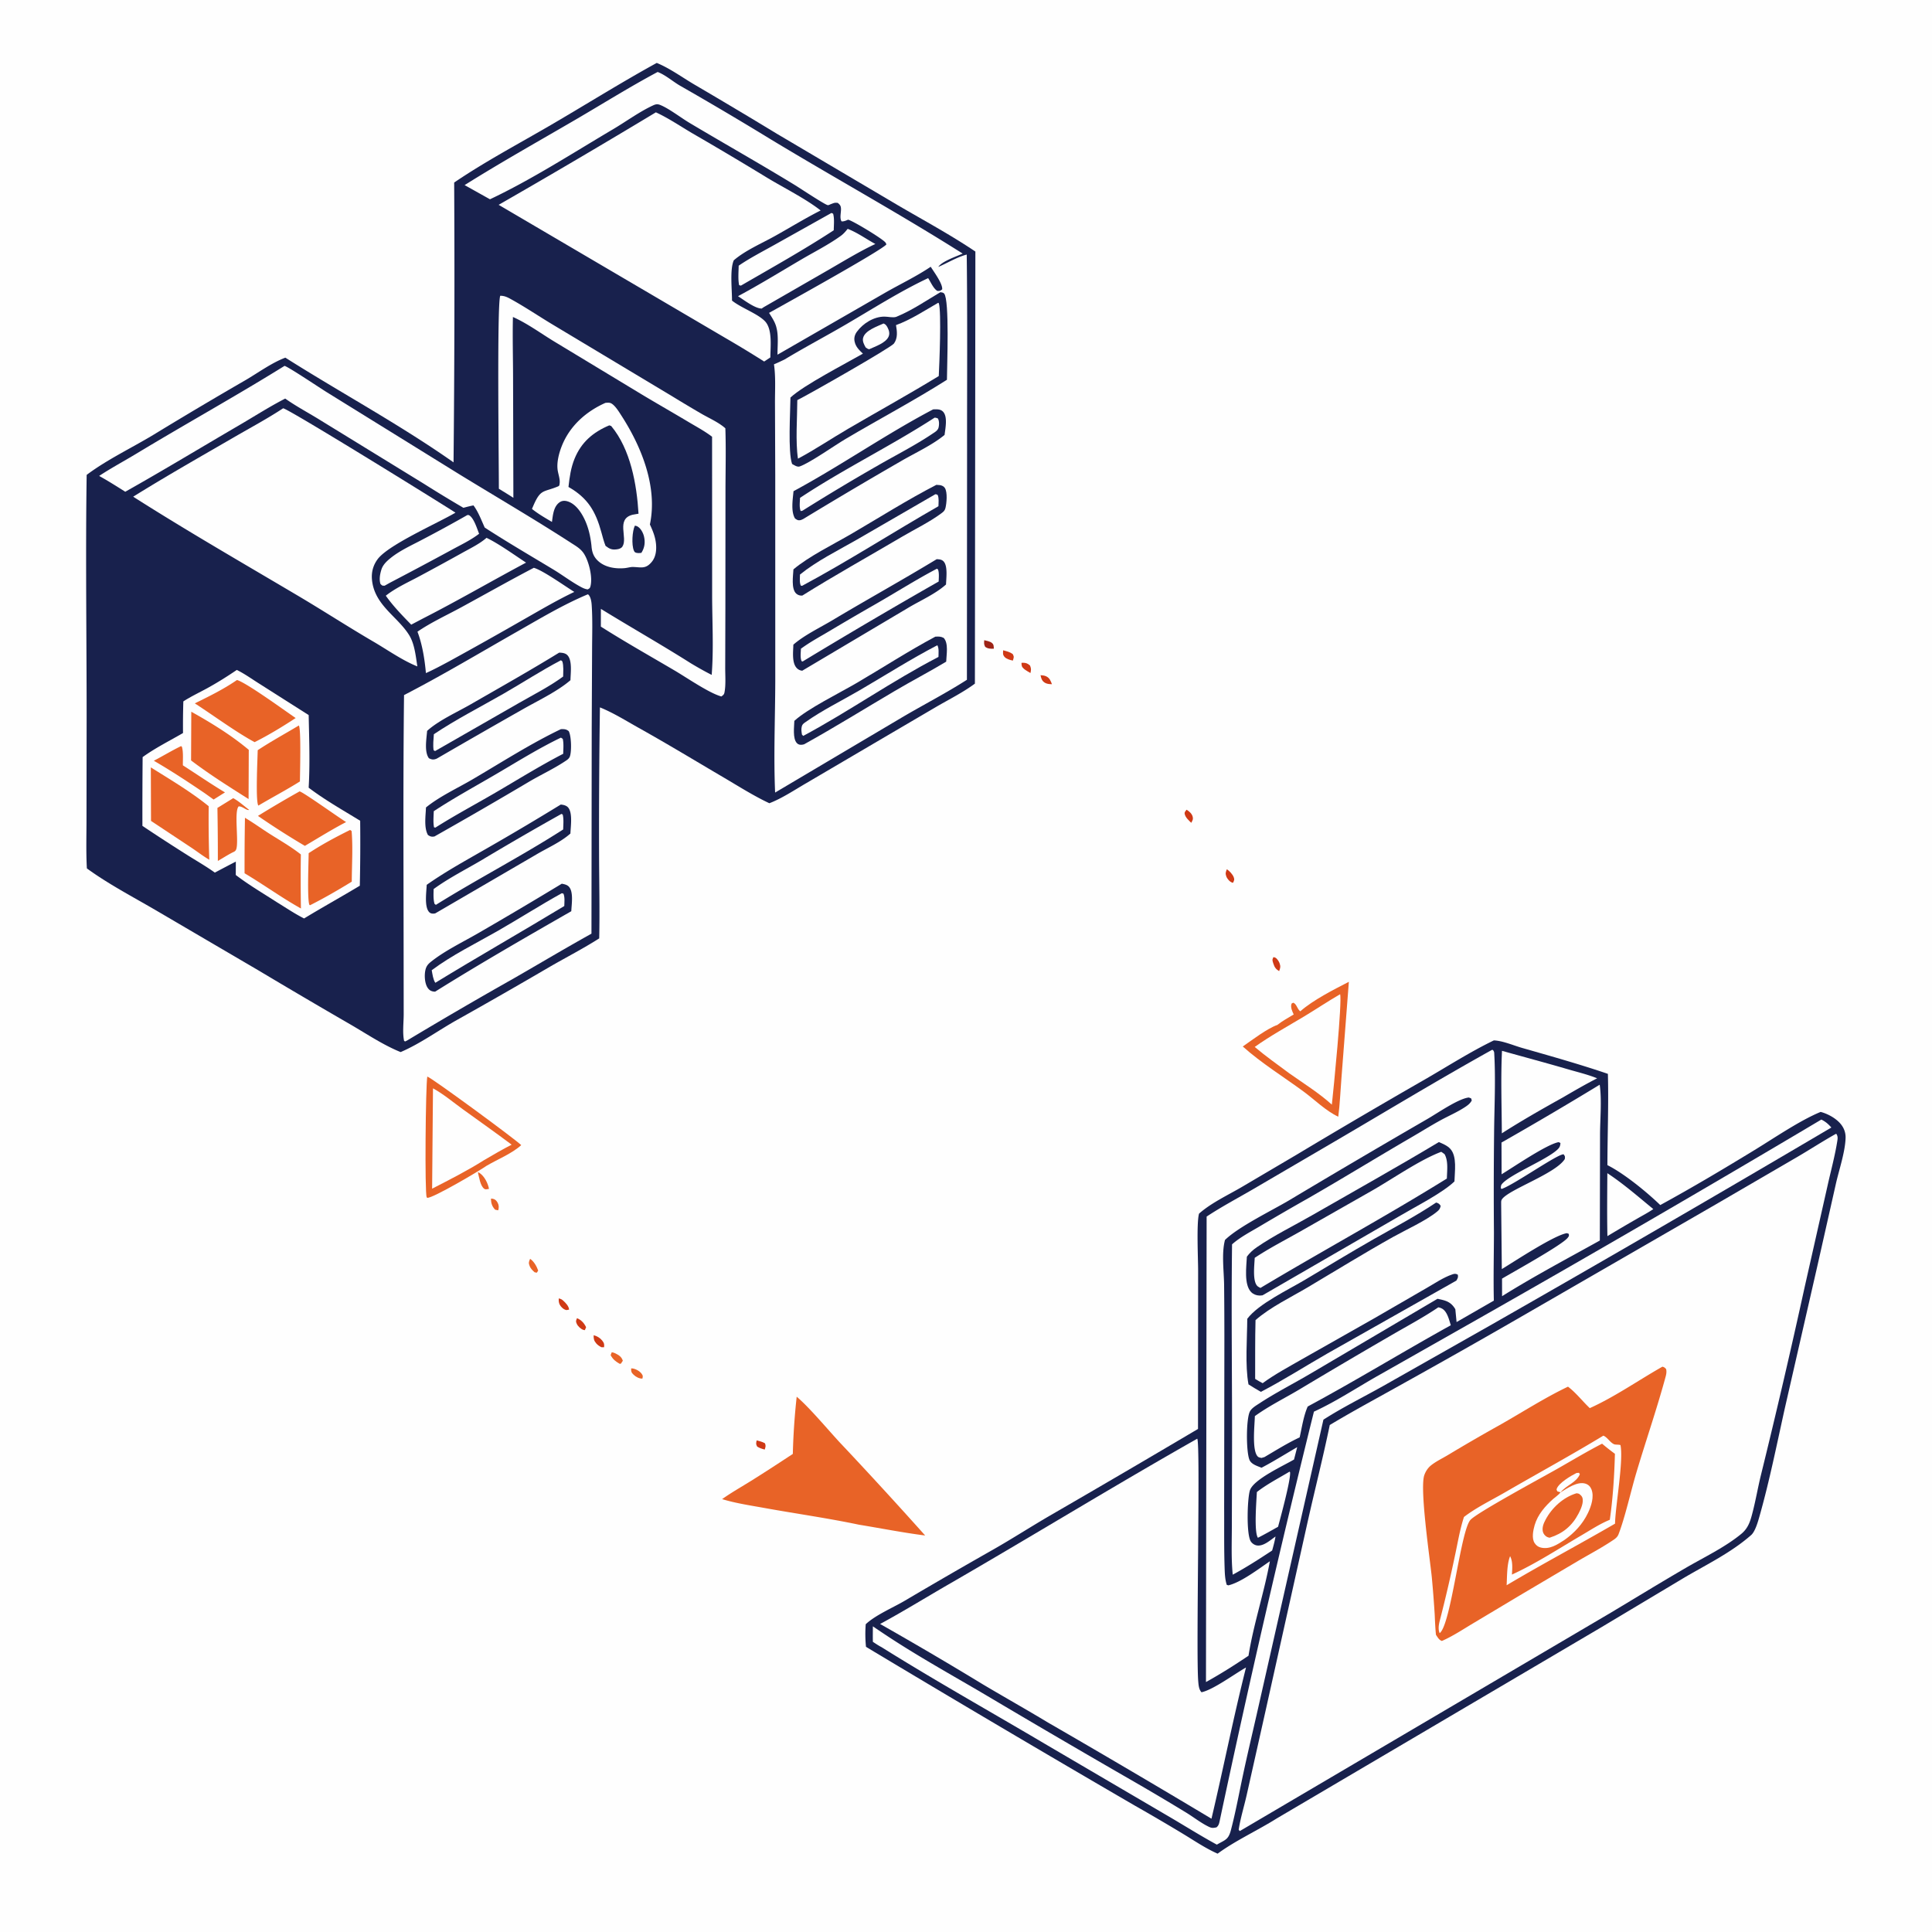 <svg xmlns="http://www.w3.org/2000/svg" style="display:block" viewBox="0 0 2048 2048"><path fill="#FEFEFE" d="M0 0h2048v2048H0z"/><path fill="#CF3915" d="M1103 715.735c2.06.163 3.95.269 5.87 1.138 3.73 1.69 4.91 4.824 6.22 8.399-2.36-.072-4.8-.145-6.95-1.253-3.59-1.853-4.36-4.687-5.14-8.284"/><path fill="#E86327" d="M520.394 1270.62c.629.02 1.486.01 2.087.13 2.34.47 3.844 2 4.979 4.06 1.486 2.69 1.491 5.28.683 8.17l-3.249-.64c-3.388-3.58-4.324-6.85-4.5-11.72"/><path fill="#9D2316" d="M1043.33 678.641c2.47.57 5.99 1.207 8.03 2.813 2.25 1.761 1.97 3.632 2.15 6.191-3.45.123-6.31.141-9.2-1.987-1.43-2.913-1.19-3.857-.98-7.017"/><path fill="#CF3915" d="M802.083 1526.88c3.082.8 6.056 1.44 8.828 3.08 1.116 2.98.574 3.64-.265 6.63-2.973-.76-5.324-1.54-7.982-3.09-1.583-2.96-1.156-3.43-.581-6.62m280.727-824.22c.43-.034.86-.09 1.29-.103 3.34-.096 5.33.752 7.78 2.938 1.37 3.636 1.16 4.279.46 7.939-2.24-1.353-4.95-2.729-6.93-4.434-2.4-2.069-2.46-3.291-2.6-6.34m174.97 155.68c2.65 1.478 5.61 4.131 6.43 7.155.83 3.043-.07 4.106-1.43 6.727-2.67-2.624-6.13-5.566-6.94-9.356-.45-2.093.81-2.876 1.94-4.526m-646.15 538.98c4.458 1.76 7.729 5.34 9.66 9.63l-1.331 3.08c-.591-.12-1.207-.16-1.773-.36-2.58-.95-5.62-3.81-6.749-6.29-1.316-2.9-.865-3.21.193-6.06m-19.35-20.9c1.96.36 3.12.85 4.583 2.17 2.721 2.45 6.2 5.99 6.381 9.67l-2.815.52c-2.057-.49-3.529-1.46-4.988-2.97-2.779-2.87-3.38-5.61-3.161-9.39m757.56-361.8c.74.12 1.34.17 2.04.52 1.84.92 3.79 3.91 4.49 5.82 1.29 3.55.88 5.04-.43 8.48-3.41-2-4.89-4.1-6.11-7.95-1.02-3.24-1.47-3.86.01-6.87m-49.32-93.193c2.78 1.837 6.09 5.315 7.3 8.485 1.03 2.728.37 3.271-.71 5.861-.29-.055-.59-.076-.87-.163-2.64-.816-5.39-4.03-6.33-6.626-1.14-3.162-.58-4.524.61-7.557"/><path fill="#E86327" d="M561.942 1334.42c3.966 2.54 7.009 8.02 8.545 12.41l-1.401 2.28-2.376-.44c-2.095-1.9-4.125-3.8-5.203-6.48-1.384-3.45-1.021-4.42.435-7.77m107.094 116.16c.387 0 .776-.03 1.161 0 3.419.3 7.924 2.83 9.942 5.64 1.633 2.27 1.334 2.53.85 5.14-3.282.2-6.94-1.78-9.32-4.06-2.478-2.37-2.714-3.37-2.633-6.72"/><path fill="#CF3915" d="M1063.38 689.338c3.65 1.02 7.31 1.717 10.29 4.176 1.53 3.05.9 3.542.03 6.73-2.73-.52-6.83-1.668-8.76-3.797-2.2-2.421-1.69-4.18-1.56-7.109M629.301 1415.38c3.449.88 6.681 2.74 8.953 5.54 2.163 2.68 2.442 3.9 2.083 7.21l-2.846-.02c-2.104-1.11-3.868-2.22-5.442-4.04-2.485-2.88-2.869-5.03-2.748-8.69"/><path fill="#E86327" d="M648.452 1433.47c1.423.16 2.493.46 3.777 1.11 3.873 1.94 6.587 3.58 8.006 7.87l-2.144 3.18-1.286.02c-4.436-2.57-7.021-4.61-9.5-9.13zM506.559 1242.5c.905.44 1.335.59 2.114 1.14 4.957 3.46 8.628 10.8 9.673 16.62-1.559.19-3.478.92-4.861.01-4.441-2.93-5.694-12.87-6.926-17.77m-53.618-101.31c4.173 1.02 91.952 65.31 99.573 72.7-9.831 8.93-25.108 15.08-36.674 21.85-8.191 5.75-56.528 34.2-62.956 34.07-.19-.25-.417-.48-.57-.76-2.204-4-1.133-117.96.627-127.86"/><path fill="#FEFEFE" d="M458.982 1153.67c11.12 6.05 21.696 15.01 31.954 22.43 17.164 12.4 34.467 24.57 51.407 37.29-9.982 5.19-19.657 10.72-29.321 16.47-17.428 11.01-36.604 20.76-54.96 30.18z"/><path fill="#E86327" d="M1378.37 1072.04c13.71-12.08 35.21-22.87 51.48-31.29l-7.86 102.07c-1.12 13.6-1.6 27.39-3.37 40.92-12.97-5.97-25.09-18.05-36.66-26.57-21.42-15.78-44.74-30.11-64.57-47.85 9.62-6.68 25.97-19.15 36.65-22.84 5.26-4.24 11.57-7.58 17.34-11.11-1.45-3.09-3.4-7.23-2.48-10.72.37-1.39.59-1.01 2.14-1.73 3.3 1.48 3.94 5.87 6.47 8.39.26.27.57.49.86.73"/><path fill="#FEFEFE" d="M1420.57 1053.93c2.31 7.82-6.96 100.67-8.75 117.05-13.55-12.34-30.32-22.72-45.32-33.35-12.23-9.11-24.82-17.97-36.45-27.83 16.61-11.83 34.54-21.61 51.98-32.1 12.94-7.78 25.46-16.22 38.54-23.77"/><path fill="#E86327" d="M844.529 1480.56c13.47 11.39 32.687 34.48 45.636 48.47a4994 4994 0 0 1 90.556 98.66c-23.431-2.98-46.935-7.65-70.268-11.46-32.699-6.9-66.265-11.6-99.194-17.55-15.24-2.76-30.95-5.05-45.785-9.55 9.897-7.04 20.6-13.05 30.905-19.48 14.857-9.27 29.422-18.81 44.043-28.43a718 718 0 0 1 4.107-60.66"/><path fill="#18214D" d="M1583.55 1102.87c9.4.35 20.82 5.36 29.91 7.96 30.41 8.7 61.04 17.29 90.97 27.5.87 32.14-.45 64.58-.51 96.76 17.73 8.87 41.76 28.54 56.03 42.32 33.75-18.41 67.33-38.41 100.16-58.45 20.49-12.51 48.16-31.44 69.87-40.29 7.08 1.89 14.8 5.98 19.93 11.33 4.3 4.49 6.66 9.96 6.49 16.21-.4 14.66-6.8 33.49-10.15 48.06l-19.67 87.28-34.34 150.17c-8.51 38.16-16.23 77.12-26.86 114.74-1.63 5.77-4.61 16.84-9.09 20.78-21.21 18.63-46.89 31-71.1 45.24l-87.74 52.5-343.97 202.59c-19.83 12.52-44.32 23.75-62.73 37.39-12.92-5.67-25.11-14.04-37.21-21.33a2266 2266 0 0 0-51.11-29.91 24218 24218 0 0 1-284.439-167.99 135.7 135.7 0 0 1-.286-23.97c10.142-9.58 28.358-17.35 40.652-24.49a6137 6137 0 0 1 94.093-54.45c20.25-11.54 39.86-24.17 60.01-35.92a18105 18105 0 0 0 157.48-92.16l.12-167.44c.01-12.92-1.84-50.79.97-60.79 12.75-11.26 30.04-19.35 44.74-27.89l58.58-34.52a8217 8217 0 0 1 137.95-80.92c23.43-13.58 46.87-28.55 71.25-40.31"/><path fill="#FEFEFE" d="m1366.95 1560.01.58.55c.89 7.96-10.09 47.94-12.71 57.85-7.07 4.01-14.13 8.02-21.37 11.7-4.32-6.23-1.54-39.39-1.12-48.47 10.48-8.24 23.18-14.74 34.62-21.63m336.9-316.38c16.76 10.95 33.23 25.31 48.72 38.05-5.39 3.71-11.39 6.82-17.07 10.11a1619 1619 0 0 0-31.57 18.56c-.47-22.21-.2-44.5-.08-66.72m-111.68-129.71c23.37 6.54 46.78 12.8 70.08 19.61 10.19 2.98 20.94 5.51 30.77 9.52-12.37 6.36-24.35 13.28-36.35 20.3-21.79 12.14-43.66 24.58-64.67 38.03-.13-29.04-1.22-58.47.17-87.46m-67.52 271.91c1.35.23 2.53.61 3.77 1.25 5.74 2.99 7.68 12.11 9.49 17.74-50.85 28.17-100.46 58.58-151.67 86.12-4.43 9.97-6.13 22.08-8.56 32.75-12.76 5.95-25.15 13.72-37.29 20.86l-3.19.93c-1.66-.44-2.94-.41-4.14-1.75-6.14-6.8-3.03-33.48-2.87-42.59 14.66-10.6 31.1-18.73 46.66-27.93a7505 7505 0 0 1 95.7-56.42c17.32-10.18 35.49-19.69 52.1-30.96m171.1-236c2.33 16.2.41 36.33.36 52.95l-.22 112.23c-34.72 19.28-69.94 37.95-103.63 59l-.04-18.61c11.43-6.82 63.97-35.84 69.64-43.33 1.36-1.8 1.44-1.84 1.11-4.14l-2-.72c-13.33 2.05-55.23 29.73-68.98 38.09l-.69-68.55c.05-1.9-.28-3.76.79-5.39 6.85-10.32 57.16-27.26 66.68-42.77.27-2.8.35-2.71-1.3-4.97-6.42-.44-53.14 32.67-65.79 36.75l-.76-.92c.15-2.31.08-3.19 1.78-5 9.67-10.32 47.03-25.2 58.3-35.91 2.29-2.18 2.99-3.83 3.12-6.94l-1.87-.87c-12.51 2.2-47.65 26.26-60.5 34.07l-.11-33.65a4062 4062 0 0 0 104.11-61.32"/><path fill="#FEFEFE" d="M1930.69 1186.78c4.47 2.2 7.33 4.69 10.62 8.44a28385 28385 0 0 1-361.61 209.74l-114.1 64.6c-20.85 11.7-42.62 22.43-62.72 35.35l-70.8 312.75c-4.92 21.59-10.05 43.17-14.66 64.83-4.08 19.18-7.61 38.54-12.61 57.51-2.72 10.3-5.92 10.19-14.91 15.4-18.08-9.85-35.5-20.91-53.3-31.25l-128.38-75.25c-57.87-34.24-116.843-67.22-173.814-102.88-3.175-1.62-6.135-3.67-9.122-5.61-.15-5.46-.012-10.97-.003-16.43a960 960 0 0 0 12.753 8.59c34.177 22.75 70.736 42.91 106.126 63.76a13768 13768 0 0 0 158.63 92.7 2630 2630 0 0 1 54.97 32.63c7.8 4.8 16.13 11.38 24.33 15.11 2.79 1.28 4.56.88 7.42.31 2.36-1.92 2.8-4.01 3.43-6.97a13076 13076 0 0 1 99.88-433.7c22.7-10.41 44.19-24.54 65.86-36.95l106.93-60.62a21207 21207 0 0 0 365.08-212.06"/><path fill="#FEFEFE" d="M1269.13 1525.09c3.58 3.92-1.45 227.66 1.05 257.15.34 3.95.65 8.69 3.48 11.63 12.52-2.72 34.79-19.29 47.17-26.26-13.42 53.1-23.99 106.99-36.62 160.3a12629 12629 0 0 0-173.4-102.01c-22.76-13.74-45.94-26.73-68.78-40.32a4080 4080 0 0 0-109.085-64.09c24.565-13.29 48.367-28.01 72.555-41.97 88.19-50.92 175.03-104.25 263.63-154.43"/><path fill="#FEFEFE" d="m1581.6 1112.88.99.19c1.46 1.91 1.31 2.61 1.43 4.93 1.5 27.57.02 56.13-.23 83.78a5556 5556 0 0 0-.16 104.71c-.04 24.06-.66 48.17-.09 72.23l-39.51 22.72-1.32-13.63c-.3-.46-.58-.92-.88-1.37-4.62-6.99-10.33-8.04-18.02-9.67l-133.8 78.84c-18.29 10.82-37.6 20.56-55.33 32.23-3.43 2.25-8.18 4.99-9.92 8.77-3.87 8.41-3.89 42.38-.23 50.99 2 4.69 8.42 6.49 12.76 8.27 12.82-6.72 25.27-14.57 37.8-21.83l-3.36 13.11c-11.09 6.58-43.35 21.12-46.84 32.92-2.72 9.17-3.87 46.84 1.12 54.07 1.39 2.02 3.85 3.69 6.32 4.08 7.09 1.11 14.32-5.68 19.78-9.47-.87 5.07-2.17 9.9-3.58 14.83-13.62 9.02-27.4 17.87-41.77 25.65-1.7-16.75-.98-34.08-.95-50.92l.21-80.64c.19-72.84-.93-145.8.01-218.62 8.58-7.66 19.82-13.43 29.71-19.3a2726 2726 0 0 1 51.35-29.74c36.67-21.08 72.76-43.29 109.34-64.56 10.13-5.88 20.18-12.2 30.45-17.82 8.58-4.7 17.88-8.66 26.05-14.04 3.06-2.01 5.45-3.81 7.21-7.06l-.69-2.22-2.42-.9c-11.11 1.11-33.62 16.87-44.4 23.02a12036 12036 0 0 0-146.71 86.31c-18.72 11-52.96 27.65-67.37 41.66-3.8 14.01-1.11 33.26-.94 47.77a5574 5574 0 0 1 .28 59.75l-.24 176.33c.13 21.88-.23 43.89.56 65.74.2 5.46.54 10.77 2.2 16.01l1.7.54c13.46-3.17 32.29-17.56 44-25.54-6.11 33.62-17.24 66.33-22.64 100.15-14.7 9.85-29.58 19.33-45.09 27.89l.69-493.41c15.55-10.31 32.33-19.2 48.47-28.58l75.45-44.12c59.51-34.67 118.42-70.59 178.61-104.05"/><path fill="#18214D" d="M1522.29 1274.8c.25.04.51.02.74.11 2.26.85 2.93 1.45 4.14 3.39-.71 3.05-1.39 4.08-3.83 6.08-11.62 9.54-32.85 19.16-46.43 26.74-30.6 17.09-60.45 35.56-90.58 53.44-18.06 10.72-39.65 21-55.43 34.81-.55 20.75-.29 41.57-.39 62.33 2.54 1.68 5.29 3.07 7.96 4.54 12.86-9.47 27.43-17.18 41.25-25.16l77.26-43.75 54.84-31.73c8.69-4.94 18.13-11.45 27.62-14.66 2.55-.87 3.57-.95 5.93.3.51 3.08-.12 3.54-1.53 6.23l-136.76 77.29c-23.47 13.41-46.53 28.27-70.52 40.66-4.46-2.5-8.77-5.21-13.11-7.91-3.75-20.15-1.41-48.6-1.29-69.54 11.92-15.9 43.84-30.96 61.4-41.45 24.04-14.35 47.92-28.87 72.24-42.74 22.26-12.69 45.19-24.72 66.49-38.98m2.98-64.16c4.18 1.78 9.01 3.77 12.13 7.21 7.37 8.1 4.58 24.44 4.37 34.53-12.87 12.32-40.89 26.47-56.93 35.96l-146.47 84.73c-1.19.14-2.14.3-3.37.26-3.2-.09-6.4-1.32-8.68-3.61-7.91-7.95-5.05-27.41-4.59-37.62 3.01-4.06 6.4-7.13 10.54-9.98 18.27-12.56 39.24-22.79 58.5-33.84 44.9-25.79 90.08-51.01 134.5-77.64"/><path fill="#FEFEFE" d="M1527.73 1220.98c1.22.68 2.41 1.65 3.56 2.47 4.15 7.23 2.63 17.7 2.45 25.86-64.89 40.27-132.08 76.74-197.61 115.96-.98-.53-2.51-1.25-3.33-2.08-5.34-5.46-2.97-22.73-2.77-29.81 15.14-10.08 31.68-18.56 47.51-27.53l76.35-43.43c21.87-12.44 51.04-32.88 73.84-41.44m418.47-19.08.68.4c1.3 2.56 1.22 4.09.78 6.94-2.48 15.96-6.96 32.17-10.45 47.96l-24.07 106.59a7871 7871 0 0 1-46.68 200.67c-3.05 12.59-5.25 25.4-8.45 37.94-2.39 9.4-4.47 17.26-12.21 23.62-17.16 14.11-38.97 24.49-58.2 35.66-26.51 15.39-52.68 31.43-78.97 47.18l-394.1 231.98-.57-.03-.91-1.27c1.88-12.29 5.79-24.68 8.52-36.88l19.76-88.14 44.83-201.35c7.68-34.24 16.34-68.23 23.45-102.6 25.66-15.42 52.4-29.71 78.53-44.37a8939 8939 0 0 0 136.89-77.66l194.3-112.14 85.72-49.89c13.8-8.08 27.19-16.81 41.15-24.61"/><path fill="#E86327" d="M1762.23 1448.73c1.95.52 2.59 1.05 3.92 2.55.77 3.25.04 6.02-.82 9.16-9.26 33.94-20.85 67.41-30.87 101.15-5.7 19.19-11.94 47.34-18.79 64.89-1.38 3.53-4.33 5.2-7.36 7.21-11.28 7.46-23.49 13.94-35.17 20.77l-61.71 36.5-50.32 30.1c-10.55 6.32-21.34 13.49-32.61 18.41-3.06-.91-4.57-3.98-6.32-6.46-.72-7.12-1.01-14.24-1.32-21.38a1273 1273 0 0 0-3.12-40.05c-2.02-19.57-12.87-93.17-7.96-107.72 1.31-3.89 3.75-7.72 6.94-10.32 5.36-4.37 12.26-7.59 18.2-11.18a1889 1889 0 0 1 54.84-31.76c23.88-13.52 47.66-28.9 72.38-40.67 8.51 6.43 15.3 15.39 23.1 22.75 26.48-11.93 51.67-29.62 76.99-43.95"/><path fill="#FEFEFE" d="m1671.14 1561.44 2.63-.2.94 1.48c-3.5 8.85-14.75 11.9-20.43 19.22l-3.31-.94c-.59-1.15-1.24-1.59-.74-2.93 2.34-6.23 15.04-13.7 20.91-16.63"/><path fill="#FEFEFE" d="M1654.28 1581.94c6.83-4.15 17.9-11.94 26.39-9.2 3.05.99 5.13 3.01 6.31 5.96 3.14 7.85-.22 17.92-3.67 25.12-5.61 11.72-14.32 21.09-24.85 28.55-7.44 4.85-15.75 10.42-25.15 8.1-2.86-.71-4.9-2.26-6.53-4.72-3.32-4.98-1.54-13.64-.03-18.9 3.25-11.24 11.06-20.15 19.6-27.83 2.47-2.21 5.98-4.45 7.93-7.08"/><path fill="#E86327" d="m1671.31 1582.89 2.47.53c1.4 1.11 2.75 2.06 3.46 3.79 2.03 4.98-1.56 12.73-3.83 17.08-6.9 13.27-16.71 21.3-30.8 25.77-.96-.25-1.73-.41-2.66-.84-2.11-1-3.95-3.37-4.47-5.67-.99-4.42.85-8.8 2.89-12.63 6.79-12.8 18.98-23.91 32.94-28.03"/><path fill="#FEFEFE" d="M1699.58 1521.87c4.28 1.58 6.98 7.1 11.33 9.05 1.56.69 4.82.23 6.85.92 3.35 16.27-5.03 62.66-5.72 82.03l-.04 1.27c-38.1 22.13-77.04 42.74-114.91 65.28.51-9.32.19-22.17 3.68-30.8 3.05 5.89 2.29 13.12 1.93 19.51 25.42-11.63 49.58-27.48 73.69-41.6 9.76-5.71 19.57-12.22 30.06-16.48 3.3-22.67 4.82-47.03 5.42-69.97-4.68-3.43-9.19-6.95-13.61-10.71-16.19 8.34-31.92 17.82-47.76 26.82-14.41 8.21-84.46 46.03-91.75 53.93-10.57 11.48-20.53 110.88-32.63 120.08-1.8-3.85-1.02-8.92.03-12.96a1537 1537 0 0 0 16.16-69.19c2.96-13.6 5.23-27.79 9.56-41 13.02-10.02 29.54-18.01 43.84-26.3 34.58-20.04 69.69-39.14 103.87-59.88"/><path fill="#18214D" d="M696.163 66.705c13.612 5.528 26.907 15.234 39.58 22.722a6504 6504 0 0 1 87.925 52.453l128.161 75.721c27.384 16.015 55.811 31.334 82.111 49.051l-.5 458.016c-12.44 9.236-27.08 16.54-40.495 24.332l-66.236 38.857-72.152 42.39c-12.514 7.271-25.484 16-39.001 21.217-16.408-7.659-32.601-17.984-48.236-27.169-30.083-17.673-59.86-35.743-90.33-52.76-13.326-7.442-26.878-15.999-41.044-21.678a9034 9034 0 0 0-.912 153.751c.062 30.385.816 60.733.155 91.118-16.932 10.814-34.791 19.964-52.173 29.994a6148 6148 0 0 1-98.669 56.51c-19.765 11.08-38.853 25.11-59.654 34.02-18.236-7.33-35.77-19.13-52.742-29a7918 7918 0 0 1-98.335-57.8l-109.469-64.137c-24.031-13.993-49.575-27.379-72.057-43.771-.976-17.663-.365-35.654-.395-53.36l.133-107.716c.005-85.299-1.23-170.78.04-256.063 21.488-16.122 47.183-28.309 70.267-42.178a4747 4747 0 0 1 98.231-58.327c13.494-7.9 27.586-18.294 42.12-23.765 58.986 37.358 121.161 70.801 178.284 110.979a19410 19410 0 0 0 .674-296.602c32.688-22.234 68.632-41.238 102.794-61.179 37.322-21.785 74.063-44.814 111.925-65.626"/><path fill="#FEFEFE" d="m881.389 225.726 1.768.832c1.5 5.424.718 11.937.653 17.55-31.922 20.878-65.403 39.546-98.398 58.673l-1.892-.473c-1.355-6.465-.574-14.027-.492-20.658 11.87-8.129 25.097-14.908 37.662-21.942zM495.52 545.916l1.412.093c5.33 2.599 8.795 14.568 10.947 19.777-8.76 6.806-19.831 11.996-29.542 17.326a4909 4909 0 0 1-65.298 34.779l-5.319 2.983c-2.683.006-2.486-.005-4.428-1.88-1.511-4.876-.501-10.198.944-15.008 1.589-5.287 5.705-9.122 9.888-12.496 9.972-8.046 22.829-13.755 34.134-19.771a1515 1515 0 0 0 47.262-25.803m403.04-303.314c10.234 3.848 19.676 10.832 29.345 16.031-16.885 7.948-32.911 17.766-49.062 27.091l-69.415 39.964-1.985 1.379c-7.169.015-18.931-9.157-25.14-13.092 22.93-12.3 45.221-26.026 67.662-39.2 13.629-8 28.663-15.551 41.417-24.83 2.815-2.047 5.004-4.653 7.178-7.343M515.731 570.121c12.871 6.114 29.69 18.292 41.913 26.282-36.672 19.568-72.417 40.391-109.487 59.319l-12.24 6.445c-9.519-9.777-19.041-19.528-26.948-30.694 10.43-8.264 23.493-14.14 35.23-20.422a3263 3263 0 0 0 46.306-25.286c8.382-4.663 18.012-9.304 25.226-15.644m50.136 31.771c9.769 2.814 32.924 19.391 42.935 25.57-18.331 8.702-35.878 19.108-53.512 29.121a4710 4710 0 0 1-78.992 44.347c-8.184 4.387-16.315 8.795-24.806 12.572-1.29-14.423-3.788-30.364-8.961-43.875 14.254-9.818 31.19-17.573 46.444-25.876 25.642-13.958 51.018-28.322 76.892-41.859m-35.6-288.358c4.505-.07 7.708 1.579 11.54 3.694 15.559 8.587 30.498 18.784 45.799 27.881l124.497 74.68a1509 1509 0 0 0 31.755 18.975c8.269 4.761 17.912 8.899 25.047 15.247.779 22.17.146 44.58.133 66.777l-.109 124.045-.176 62.293c-.064 8.386.83 18.763-.787 26.912-.468 2.357-1.492 2.841-3.265 4.237-12.783-3.405-36.859-20.016-49.376-27.385-26.171-15.407-52.756-30.379-78.393-46.655l.041-18.799c31.678 19.504 64.084 37.876 95.504 57.772 7.206 4.323 14.432 8.408 21.932 12.202 2.221-27.907.477-57.26.48-85.346l-.06-167.111c-7.963-6.058-17.086-10.913-25.672-16.045-17.624-10.534-35.527-20.655-53.065-31.321l-88.396-53.456c-14.186-8.595-28.864-19.437-43.977-26.11-.507 21.608.126 43.353.156 64.977l.322 126.708c-5.042-3.316-10.25-6.419-15.381-9.599.015-26.169-2.111-195.632 1.451-204.573"/><path fill="#FEFEFE" d="M641.833 427.03c1.47-.097 3.125-.28 4.58.013 4.561.92 9.669 9.437 12.082 13.163 21.37 33.002 38.849 75.756 30.427 115.761 3.016 6.532 5.552 12.595 6.384 19.847.777 6.767.106 14.308-4.379 19.764-6.527 7.942-11.38 5.661-19.903 5.447-2.801-.07-5.82.933-8.635 1.206-9.449.918-20.258-.596-27.717-7-5.399-4.634-7.2-9.841-7.69-16.731-1.069-9.912-3.211-19.598-7.61-28.604-3.613-7.397-9.532-16.014-17.857-18.459-2.792-.821-5.619-.784-8.129.886-6.633 4.415-7.293 13.816-8.296 20.941-7.28-4.308-14.579-8.472-21.188-13.789a385 385 0 0 1 1.823-4.22c7.559-17.182 10.597-13.268 25.818-19.638 1.576-.66 1.441-1.46 1.675-3.034.635-4.266-1.214-9.261-1.955-13.499-1.442-8.245 1.144-18.34 4.191-26.1 8.404-21.397 25.713-36.792 46.379-45.954"/><path fill="#18214D" d="M672.999 557.212c.946.185 1.673.27 2.569.741 3.643 1.914 6.21 6.897 7.106 10.735 1.469 6.29.665 11.972-2.81 17.378-1.835.203-3.26.355-5.096-.021-1.562-.321-2.188-.875-2.841-2.418-2.586-6.117-1.732-20.831 1.072-26.415m-27.117-106.329 2.012.706c20.526 24.61 27.097 61.875 28.971 92.959l-1.183.193c-.584.1-1.165.213-1.749.31-1.13.188-2.258.32-3.373.598-17.997 4.479-4.708 24.594-10.79 33.758-1.165 1.754-3.416 2.535-5.412 2.836-5.561.839-8.149-.265-12.459-3.614-1.835-4.633-3.077-9.482-4.386-14.281-6.098-22.36-14.393-36.455-34.909-48.17 1.156-10.294 2.497-20.164 6.42-29.823 7.134-17.568 19.594-28.206 36.858-35.472"/><path fill="#FEFEFE" d="M301.635 387.836c4.467 1.222 38.31 23.983 45.085 28.118l140.335 86.902c39.349 24.119 79.405 47.471 118.156 72.541 5.342 3.456 10.406 6.191 13.902 11.705 5.083 8.018 9.286 24.675 6.823 34.285-.572 2.232-1.075 2.338-2.951 3.391-2.873-.377-5.036-1.419-7.581-2.791-9.869-5.321-19.105-12.41-28.746-18.227-24.359-14.695-48.947-29.029-72.821-44.509-3.648-7.963-6.679-16.422-11.914-23.496-3.62.632-7.151 1.605-10.705 2.529a1418 1418 0 0 1-41.75-25.387l-109.061-66.969c-12.497-7.829-26.09-14.914-38.068-23.424-16.74 8.589-32.997 19.046-49.281 28.54-40.126 23.395-79.78 47.467-120.272 70.233-9.134-5.775-18.231-11.524-27.683-16.772 12.814-8.449 26.631-15.841 39.785-23.791 51.967-31.412 105.182-60.837 156.747-92.878m-50.615 322.32c8.151 3.98 15.987 9.649 23.709 14.485l52.485 33.366c.513 25.699 1.496 51.864-.052 77.522l-1.792-1.949c17.708 13.711 37.356 24.746 56.431 36.446a2141 2141 0 0 1-.381 68.872c-19.559 11.793-39.56 22.8-59.072 34.705-9.921-4.983-19.376-11.42-28.852-17.218-14.596-9.419-29.75-18.308-43.564-28.848l.047-14.202a1724 1724 0 0 0-22.236 11.672c-9.393-6.782-19.639-12.583-29.434-18.775a2056 2056 0 0 1-47.344-30.767 6364 6364 0 0 1 .236-72.899c13.142-9.564 28.697-17.319 42.8-25.52a826 826 0 0 1 .348-33.533c8.026-5.236 17.117-9.449 25.526-14.087 10.755-5.932 20.991-12.371 31.145-19.27"/><path fill="#E86327" d="m191.928 790.896.938.795c1.621 5.723.882 13.563.989 19.589 14.881 9.565 29.461 19.575 44.626 28.694l-12.05 7.564-9.013-6.45c-17.699-12.015-35.828-23.954-54.344-34.673 9.702-5.053 18.993-10.729 28.854-15.519m55.299 55.185c5.833 3.131 11.557 8.376 16.853 12.404-2.378 1.2-7.4-4.22-11.17-3.613-4.779 5.536.067 35.543-2.273 44.613-.793 3.075-2.391 3.25-4.955 4.571-5.005 2.634-9.862 5.745-14.749 8.604a2833 2833 0 0 0-.46-56.234zm123.686 33.803c1.054.17.38-.023 1.806 1.076 1.488 17.533.241 36.007.167 53.642-14.282 8.755-29.178 17.418-44.134 24.947l-.669-.193c-2.621-4.456-.929-46.775-.885-54.943 14.097-9.294 28.629-17.025 43.715-24.529m-54.115-110.841c2.554 3.786 1.15 51.289 1.142 59.316-14.276 8.994-29.485 16.934-44.013 25.589-.044-.046-.097-.083-.132-.136-3.005-4.536-.767-50.154-.617-58.568 14.058-9.318 29.148-17.509 43.62-26.201m.818 69.839c4.823 1.471 40.501 27.117 49.264 32.53-14.862 7.733-29.263 16.737-43.698 25.243a824 824 0 0 1-49.743-31.766 1175 1175 0 0 1 44.177-26.007"/><path fill="#E86327" d="M202.772 754.45c20.816 11.602 42.699 25.056 60.934 40.422l-.197 52.158c-20.74-13.132-41.396-26.069-60.961-40.936zm48.432-33.616c9.886 2.735 50.941 32.646 62.217 40.311-13.827 9.078-28.733 18.136-43.515 25.557-19.997-10.802-43.705-28.379-63.409-41.105 15.623-7.686 30.282-14.853 44.707-24.763m8.469 146.054c8.809 5.194 17.219 11.294 25.85 16.804 11.15 7.118 23.047 13.841 33.396 22.062a1811 1811 0 0 0 .086 57.274c-20.385-11.357-39.631-25.374-59.754-37.331a2895 2895 0 0 1 .422-58.809m-99.785-53.418c20.53 12.852 42.552 25.921 61.342 41.141a1268 1268 0 0 0 .613 56.737c-6.478-3.751-12.688-8.59-18.937-12.757l-42.829-28.403z"/><path fill="#FEFEFE" d="M695.256 119.075c13.445 6.165 26.556 15.14 39.355 22.627a3912 3912 0 0 1 78.087 46.403c17.846 10.846 41.151 22.348 57.211 34.995-16.473 8.325-32.361 18.114-48.493 27.112-13.906 7.755-31.609 15.341-43.586 25.75-4.316 9.89-1.807 31.025-1.868 42.683 9.728 7.786 27.033 13.73 34.847 21.787 8.306 8.565 5.819 27.322 5.805 38.45l-6.57 4.349a1189 1189 0 0 0-40.009-24.312L528.599 217.125a9001 9001 0 0 0 166.657-98.05M300.123 432.809c5.134.184 164.918 99.106 182.691 110.644-18.495 10.924-71.03 33.958-82.46 49.253-4.632 6.199-6.72 13.501-6.093 21.207 2.235 27.48 27.191 39.438 39.519 59.436 5.761 9.347 6.968 22.457 8.633 33.079-15.755-6.299-31.313-17.32-46.01-25.934-27.037-15.778-53.314-32.848-80.248-48.802-58.461-34.628-117.661-68.677-174.986-105.173 35.28-21.955 71.698-42.624 107.665-63.463 17.154-9.939 34.725-19.347 51.289-30.247m323.006 197.185c.213.132.46.22.639.396 2.462 2.411 3.208 7.531 3.433 10.788 1.085 15.712.476 31.881.44 47.633l-.386 82.168-.277 218.747c-27.57 15.324-54.732 31.524-82.078 47.244a4825 4825 0 0 0-113.352 66.01l-2.107 1.03-1.082-.66c-1.84-8.52-.418-19.44-.433-28.28l-.079-68.61c-.055-89.85-.604-179.799.447-269.643 40.752-21.059 80.535-44.865 120.414-67.584 24.385-13.891 48.499-28.368 74.421-39.239"/><path fill="#18214D" d="M595.523 936.769c2.737.548 5.55 1.032 7.552 3.185 5.046 5.428 2.824 18.885 2.522 25.971-48.415 27.733-97.065 55.725-144.379 85.295-.638-.06-1.284-.07-1.916-.18-2.627-.46-4.362-1.61-5.873-3.78-3.278-4.72-3.71-13.41-2.508-18.83.898-4.05 2.597-6.25 5.769-8.8 14.855-11.92 34.208-21.122 50.689-30.679a4876 4876 0 0 0 88.144-52.182"/><path fill="#FEFEFE" d="m595.54 946.837 1.749.487c1.622 3.969.973 8.869.876 13.104-45.388 27.446-91.48 53.692-136.74 81.382-2.457-3.94-2.92-8.83-3.79-13.34 21.549-16.11 46.873-28.42 70.227-41.799 22.727-13.023 44.746-27.144 67.678-39.834"/><path fill="#18214D" d="M592.756 691.815c3.178.117 6.644.388 8.918 2.928 5.093 5.69 3.181 18.96 3.031 26.296-13.834 11.957-34.772 21.807-50.9 31.037a9910 9910 0 0 0-90.508 51.921c-.31.138-.612.295-.93.414-3.162 1.178-4.855.729-7.714-.647-5.1-7.021-2.497-20.69-1.892-28.981 11.891-10.941 32.128-20.045 46.292-28.208 31.321-18.048 62.926-35.804 93.703-54.76"/><path fill="#FEFEFE" d="m594.623 699.892 1.497 1.237c1.498 5.07.897 10.769.829 16.021-14.326 10.569-31.251 19.105-46.714 27.984l-89.022 51.014-1.575-.851c-.808-5.644-.123-11.341.266-17.004 23.325-15.61 49.107-28.746 73.497-42.731 20.454-11.728 40.351-24.736 61.222-35.67"/><path fill="#18214D" d="M594.431 852.859c2.774.27 5.888.916 7.788 3.1 4.99 5.735 2.701 20.265 2.44 27.617-10.189 9.132-24.448 15.281-36.211 22.271l-106.957 62.306c-.667.149-1.378.339-2.065.333-2.35-.022-3.779-.498-5.189-2.485-4.379-6.174-2.196-20.621-1.92-28.041 20.484-14.406 42.532-26.412 64.208-38.903a2948 2948 0 0 0 77.906-46.198"/><path fill="#FEFEFE" d="m595.15 862.776 1.336.642c1.261 5.037.619 10.686.506 15.854-44.002 28.236-90.565 52.274-134.953 79.924l-1.44-1.122c-1.428-5.121-1.018-10.368-.931-15.637 15.547-11.358 33.61-20.53 50.25-30.291a3325 3325 0 0 1 85.232-49.37"/><path fill="#18214D" d="M594.601 772.929c3.4-.07 5.605-.091 8.276 2.142 2.776 5.05 3.152 20.952 1.296 26.56-.903 2.727-3.223 4.056-5.52 5.574-11.738 7.76-25.167 14.026-37.371 21.183a5440 5440 0 0 1-100.736 58.304c-3.051.547-4.495.061-6.925-1.59-4.396-7.874-2.381-20.337-2.076-29.141 14.207-11.626 33.504-20.507 49.424-29.84 30.891-18.111 61.325-37.701 93.632-53.192"/><path fill="#FEFEFE" d="m594.607 781.922 1.938 1.28c1.153 5.101.584 10.639.468 15.846-24.672 12.749-48.296 27.5-72.285 41.471-21.032 12.25-42.657 23.754-63.206 36.792l-1.432-.318c-1.052-5.543-.442-11.466-.28-17.088 21.058-13.846 43.642-26.198 65.426-38.937 22.775-13.318 45.583-27.632 69.371-39.046m102.53-705.625c8.221 3.072 16.203 10.202 23.926 14.649a3747 3747 0 0 1 96.401 57.015c67.393 40.729 136.481 78.748 203.046 120.86-6.59 2.962-22.129 8.205-25.844 14.107 9.614-4.111 18.544-9.672 28.614-12.676l1.49-.432c.85 67.727.3 135.529.37 203.267l-.17 247.51c-22.12 14.169-46.097 26.501-68.772 39.854l-134.546 79.704c-1.684-39.088.051-78.91.165-118.105l-.026-218.536-.283-75.851c-.075-13.512.897-28.114-1.074-41.466 3.815-1.55 7.508-3.359 11.224-5.128 21.709-13.108 44.232-24.941 66.125-37.763 28.169-16.498 56.568-34.591 86.082-48.476 2.695 4.024 5.662 11.329 9.876 13.597 2.705-.078 2.871-.047 4.998-1.691.669-6.02-8.861-18.623-12.151-23.972-15.344 10.386-32.792 18.602-48.889 27.883L824.19 375.988c-.097-8.631 1.065-18.312-.677-26.77-.104-.503-.236-1-.345-1.501-1.304-5.987-4.734-10.903-7.921-16.049 15.949-8.925 119.234-66.123 124.345-72.551-.326-.974-.283-1.03-.969-2.021-2.54-3.673-34.855-23.286-39.589-24.207-2.363.98-4.302 1.913-6.925 1.808-2.406-3.85-.222-9.746-.678-14.245-.275-2.713-1.387-3.702-3.355-5.382-3.534-.418-4.152.176-7.358 1.335-1.056.382-2.076 1.147-3.196 1.065-2.762-.204-29.927-18.243-34.382-20.97-37.011-22.663-74.883-43.977-112.164-66.199-9.211-5.49-21.942-15.385-31.234-19.077-2.643-1.051-4.55-.814-7.053.327-14.688 6.693-28.966 17.27-42.955 25.535-42.101 24.876-86.382 53.453-130.341 74.163l-26.879-15.03c38.361-24.064 78.053-46.323 117.18-69.135 29.063-16.945 57.777-34.958 87.443-50.787"/><path fill="#18214D" d="M991.492 674.891c3.511-.18 5.738-.333 8.888 1.342 5.29 5.685 2.86 17.904 2.63 25.144-17.83 10.718-36.425 20.411-54.381 30.992-32.043 18.882-63.733 38.573-96.243 56.631-.597.134-1.184.328-1.792.403-2.316.287-4.166.133-5.855-1.648-4.654-4.911-2.862-17.418-2.704-23.604 13.825-12.762 48.406-29.803 66.247-40.259 27.752-16.263 54.827-33.831 83.21-49.001"/><path fill="#FEFEFE" d="M993.621 683.963c1.912 3.368 1.208 8.59 1.195 12.41-49.097 25.413-94.643 57.619-143.326 83.708l-1.327-1.227c-.568-3.076-1.022-5.782-.22-8.872.566-2.18 1.93-3.109 3.671-4.349 17.818-12.686 38.673-22.854 57.616-33.915 27.4-16.001 54.241-33.081 82.391-47.755"/><path fill="#18214D" d="M992.935 592.755c2.79.167 5.35.225 7.385 2.469 4.54 5.006 2.69 17.85 2.5 24.352-11.459 10.239-27.344 17.049-40.539 24.999l-111.831 66.39a8.92 8.92 0 0 1-5.38-2.326c-5.991-5.434-4.207-18.071-4.075-25.265 11.545-10.101 28.065-17.928 41.301-25.843 36.69-21.941 74.081-42.584 110.639-64.776"/><path fill="#FEFEFE" d="m993.146 602.86 1.165.762c1.416 3.864.806 8.713.739 12.8a6340 6340 0 0 0-144.176 84.764l-1.116-.272c-1.704-3.557-.835-9.297-.757-13.233 9.485-6.987 20.146-12.742 30.27-18.746a2809 2809 0 0 1 47.901-27.983c22.012-12.58 43.546-26.295 65.974-38.092"/><path fill="#18214D" d="M992.591 513.952c1.23.064 2.48.119 3.701.284 2.019.273 4.208 1.286 5.328 3.064 2.89 4.567 1.87 16.108.58 21.268-.71 2.821-2.13 3.934-4.38 5.607-12.54 9.312-28.016 16.753-41.524 24.723-35.242 20.796-71.151 40.727-105.825 62.445-2.301.213-4.679-.499-6.435-2.088-5.544-5.017-3.29-19.146-2.954-25.701 16.449-13.889 42.525-26.589 61.683-37.779 29.66-17.324 59.323-36.088 89.826-51.823"/><path fill="#FEFEFE" d="M991.507 523.909c1.317.054.467-.056 2.463.745 1.533 3.565.897 8.132.813 11.958-48.328 27.651-95.399 58.031-144.444 84.355l-1.364-.11c-1.688-3.196-.985-8.252-.957-11.821 17.771-14.425 40.033-25.365 59.843-36.721z"/><path fill="#18214D" d="M989.169 433.961c3.843-.136 8.007-.485 10.777 2.758 4.724 5.529 2.144 17.525 1.344 24.31-13.352 11.017-31.418 19.138-46.457 27.947a5122 5122 0 0 0-103.279 61.137c-.828.391-2.127 1.053-2.998 1.228-2.725.548-3.668-.293-5.787-1.712-4.616-7.625-2.375-20.373-1.62-28.932 50.25-27.121 97.526-60.192 148.02-86.736"/><path fill="#FEFEFE" d="M990.698 442.766c1.3-.011 2.163.339 3.384.744 1.631 2.45 1.528 6.69.875 9.51-.788 3.403-3.867 4.983-6.585 6.811-18.105 12.175-38.191 22.359-57.147 33.249a2277 2277 0 0 0-80.205 48.064c-.647.43-1.496.429-2.258.578-1.663-3.947-.808-9.688-.71-13.955 46.036-30.545 96.261-54.965 142.646-85.001"/><path fill="#18214D" d="M996.879 309.737c1.52.315 2.84.211 3.931 1.427 5.86 6.564 3.04 77.29 2.98 91.425-35.036 22.192-71.796 41.618-107.48 62.74-11.59 6.86-37.71 25.29-48.489 29.092-2.735.965-5.825-1.324-8.179-2.605-4.5-12.665-1.861-54.982-1.729-70.409 14.345-13.265 57.787-35.591 76.81-46.514-4.025-3.894-7.602-7.129-8.808-12.867-.785-3.735.117-7.18 2.342-10.246 6.52-8.983 18.032-16.184 29.362-16.146 3.741.012 8.701 1.352 12.271.31.626-.183 1.197-.519 1.799-.771 15.652-6.563 30.583-16.79 45.19-25.436"/><path fill="#FEFEFE" d="M936.618 342.912c2.35.839 3.356 2.537 4.426 4.651 1.488 2.941 2.295 6.138.881 9.308-3.015 6.762-14.157 10.371-20.554 13.353-1.641-.336-2.366-.96-3.715-1.909-1.69-3.061-3.654-6.522-2.716-10.161 2.045-7.939 14.927-12.118 21.678-15.242"/><path fill="#FEFEFE" d="m994.582 320.933.632.598c2.821 8.756.573 64.605-.082 77.094-31.567 19.268-64.021 37.203-95.97 55.836-17.786 10.373-35.132 22.093-53.283 31.751-2.752-18.006-.756-43.364-.696-62.082 10.27-4.94 99.426-55.66 102.481-60.02 4.173-5.956 3.275-12.77 2.139-19.491 15.6-5.635 30.388-15.436 44.779-23.686"/></svg>